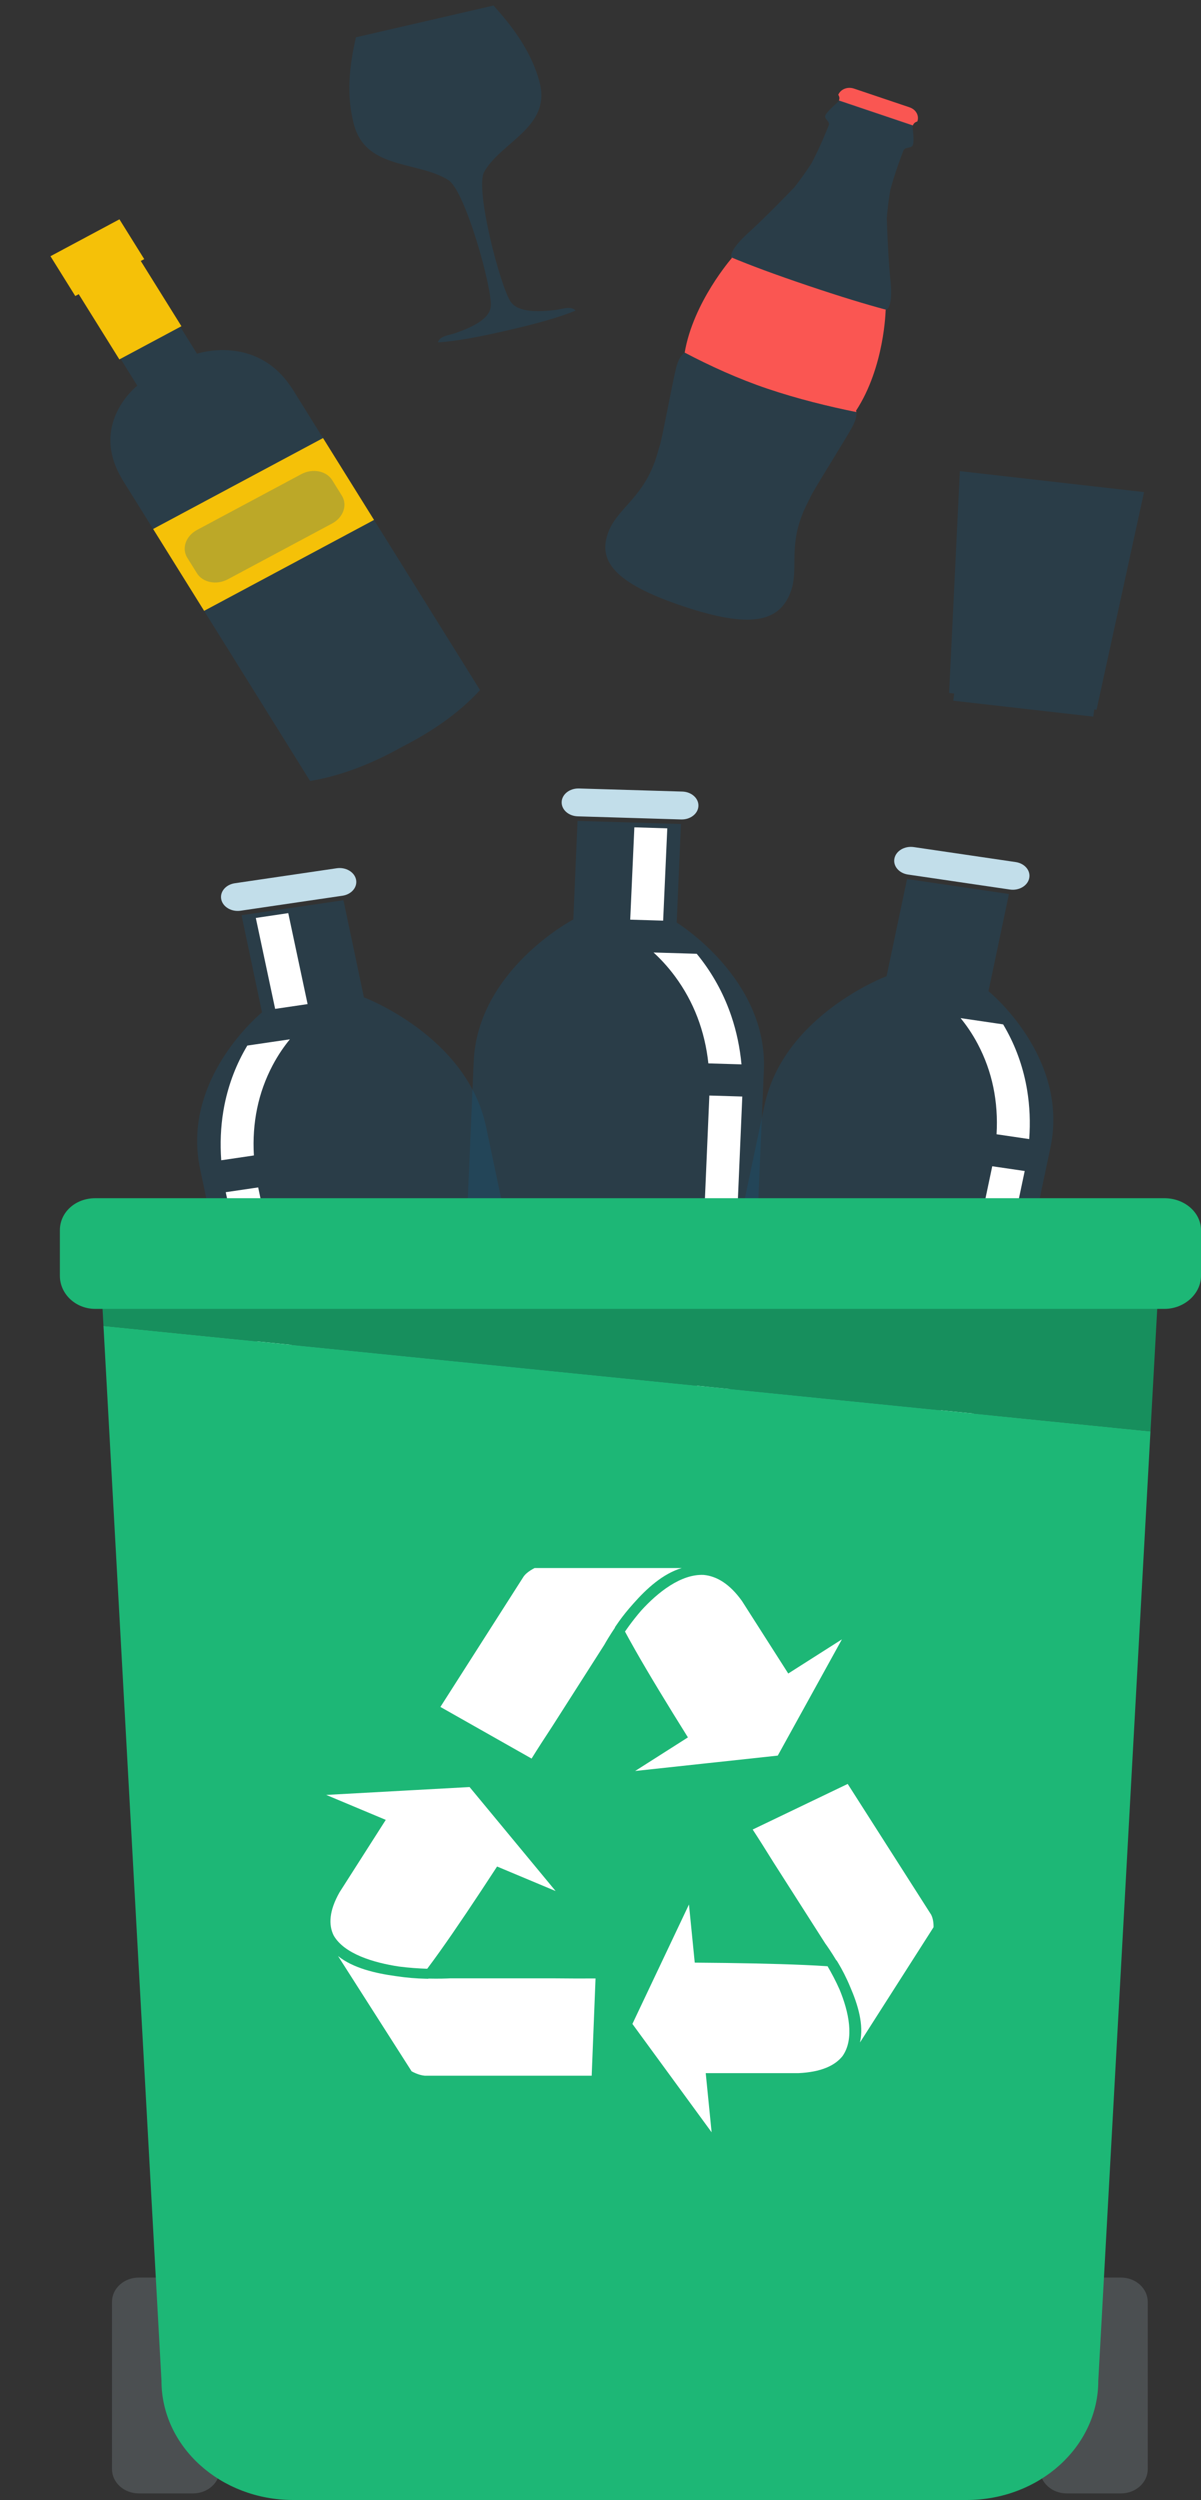 <svg width="125" height="260" viewBox="0 0 125 260" fill="none" xmlns="http://www.w3.org/2000/svg">
<rect x="0" y="0" width="125" height="260" fill="#333333" stroke="none"/>
<path d="M59.67 95.626L60.112 85.373L70.874 85.696L70.432 95.949C70.432 95.949 79.915 101.747 79.505 111.315C79.094 120.881 77.797 151.031 77.797 151.031C77.633 153.554 70.806 155.393 62.501 155.143C54.195 154.894 47.543 152.652 47.596 150.126C47.596 150.126 48.891 119.976 49.302 110.41C49.714 100.842 59.67 95.626 59.67 95.626" fill="#135E8A" fill-opacity="0.25"/>
<path d="M58.458 83.398C58.424 84.2 59.172 84.871 60.132 84.899L70.893 85.223C71.853 85.251 72.657 84.626 72.692 83.826C72.726 83.025 71.977 82.353 71.019 82.323L60.257 82.001C59.298 81.973 58.492 82.599 58.458 83.398" fill="#C2DEEA"/>
<path d="M65.593 95.645L66.024 86.041L69.451 86.149L69.02 95.748L65.593 95.645Z" fill="white"/>
<path d="M70.249 101.534C69.475 100.49 68.689 99.668 68.02 99.059L72.515 99.194C72.695 99.412 72.877 99.641 73.057 99.881C74.383 101.641 75.418 103.598 76.125 105.698C76.661 107.286 77.011 108.958 77.175 110.695L73.727 110.592C73.362 107.202 72.197 104.167 70.249 101.534Z" fill="white"/>
<path d="M72.243 150.833L73.827 114C73.827 113.98 73.827 113.958 73.829 113.936L77.258 114.039C77.257 114.061 77.255 114.083 77.255 114.104L75.659 151.276C75.659 151.276 72.249 154.11 61.993 153.803C61.993 153.803 70.673 152.672 72.243 150.833" fill="white"/>
<path d="M37.876 103.725L35.746 93.622L25.14 95.18L27.27 105.285C27.27 105.285 18.835 112.121 20.823 121.549C22.811 130.976 29.074 160.687 29.074 160.687C29.654 163.169 36.72 164.203 44.904 163.001C53.09 161.798 59.307 158.81 58.837 156.313H58.838C58.838 156.313 52.575 126.602 50.587 117.173C48.599 107.746 37.876 103.725 37.876 103.725Z" fill="#135E8A" fill-opacity="0.25"/>
<path d="M37.058 91.475C37.222 92.264 36.592 93.016 35.647 93.155L25.042 94.714C24.096 94.853 23.197 94.327 23.029 93.538C22.864 92.749 23.494 91.997 24.439 91.857L35.045 90.298C35.99 90.159 36.89 90.687 37.058 91.475Z" fill="#C2DEEA"/>
<path d="M32.015 104.426L30.002 94.965L26.625 95.466L28.637 104.923L32.015 104.426" fill="white"/>
<path d="M28.373 110.796C28.966 109.673 29.61 108.769 30.172 108.088L25.741 108.739C25.599 108.976 25.459 109.225 25.319 109.482C24.295 111.379 23.595 113.436 23.24 115.597C22.971 117.231 22.901 118.928 23.026 120.668L26.425 120.167C26.227 116.77 26.878 113.628 28.373 110.796Z" fill="white"/>
<path d="M34.539 159.852L26.886 123.556C26.883 123.534 26.879 123.513 26.874 123.491L23.495 123.988C23.499 124.01 23.504 124.03 23.509 124.052L31.231 160.684C31.231 160.684 35.074 163.099 45.182 161.612C45.182 161.612 36.399 161.493 34.539 159.852" fill="white"/>
<path d="M92.275 101.523L94.406 91.418L105.011 92.977L102.881 103.082C102.881 103.082 111.316 109.918 109.329 119.346C107.34 128.774 101.077 158.486 101.077 158.486L101.076 158.485C100.497 160.965 93.431 162.001 85.245 160.798C77.061 159.594 70.844 156.606 71.313 154.11C71.313 154.11 77.577 124.398 79.564 114.971C81.552 105.543 92.275 101.523 92.275 101.523" fill="#135E8A" fill-opacity="0.25"/>
<path d="M93.094 89.272C92.929 90.062 93.559 90.813 94.504 90.953L105.11 92.512C106.053 92.651 106.955 92.124 107.12 91.334C107.288 90.546 106.657 89.793 105.711 89.655L95.106 88.096C94.16 87.957 93.261 88.484 93.094 89.272" fill="#C2DEEA"/>
<path d="M101.773 108.592C101.182 107.469 100.537 106.565 99.977 105.884L104.406 106.535C104.548 106.773 104.69 107.022 104.828 107.278C105.853 109.176 106.552 111.232 106.907 113.394C107.176 115.028 107.247 116.724 107.12 118.465L103.722 117.964C103.921 114.566 103.269 111.424 101.773 108.592" fill="white"/>
<path d="M95.607 157.65L103.26 121.353C103.265 121.333 103.268 121.311 103.273 121.29L106.652 121.785C106.647 121.807 106.642 121.829 106.638 121.85L98.915 158.482C98.915 158.482 95.071 160.897 84.964 159.411C84.964 159.411 93.746 159.29 95.607 157.65" fill="white"/>
<path d="M22.878 256.791C22.878 258.186 21.628 259.316 20.084 259.316H14.451C12.908 259.316 11.657 258.186 11.657 256.791V239.391C11.657 237.996 12.908 236.866 14.451 236.866H20.084C21.628 236.866 22.878 237.996 22.878 239.391V256.791" fill="#4B4F51"/>
<path d="M119.457 256.791C119.457 258.186 118.206 259.316 116.663 259.316H111.029C109.486 259.316 108.235 258.186 108.235 256.791V239.391C108.235 237.996 109.486 236.866 111.029 236.866H116.663C118.206 236.866 119.457 237.996 119.457 239.391V256.791Z" fill="#4B4F51"/>
<path d="M120.561 134.004C120.561 133.835 120.556 133.616 120.549 133.502H10.569C10.561 133.616 10.557 133.835 10.557 134.004L10.771 137.897L119.743 148.866L120.561 134.004" fill="#178F5D"/>
<path d="M10.77 137.897L16.807 247.605C16.807 254.45 22.946 260 30.52 260H33.599H97.516H100.595C108.168 260 114.309 254.45 114.309 247.605L119.741 148.865L10.77 137.897" fill="#1DB776"/>
<path d="M125.001 132.683C125.001 134.554 123.267 136.124 121.196 136.124H9.918C7.848 136.124 6.232 134.554 6.232 132.683V127.947C6.232 126.076 7.848 124.613 9.918 124.613H121.196C123.267 124.613 125.001 126.076 125.001 127.947V132.683Z" fill="#1DB776"/>
<path d="M71.599 180.688L66.106 184.183L73.309 183.406L73.627 183.371L74.545 183.274L80.95 182.582L83.696 177.61L83.984 177.089L87.627 170.492L82.041 174.046L77.224 166.504C75.932 164.702 74.574 163.916 73.236 163.791C70.867 163.686 68.458 165.608 66.746 167.488C66.277 168.027 65.85 168.572 65.473 169.087C65.324 169.291 65.181 169.49 65.049 169.682C65.18 169.928 65.324 170.192 65.473 170.462C65.675 170.83 65.888 171.213 66.121 171.619C67.528 174.095 69.455 177.262 71.599 180.688" fill="white"/>
<path d="M86.132 204.489C85.418 204.442 84.615 204.397 83.738 204.359C80.662 204.223 76.665 204.148 72.309 204.114L71.708 198.066L68.851 204.093L68.725 204.359L68.36 205.127L65.82 210.488L69.211 215.123L69.566 215.608L74.065 221.758L73.452 215.608H83.087C85.46 215.499 86.891 214.829 87.681 213.844C88.967 212.042 88.328 209.195 87.383 206.915C86.991 206.026 86.544 205.195 86.132 204.489Z" fill="white"/>
<path d="M97.165 200.429C97.177 199.738 97.014 199.324 96.915 199.129L96.796 198.944L88.229 185.529L78.339 190.272C78.953 191.203 79.696 192.386 80.483 193.652L85.893 202.122C86.087 202.386 86.528 203.019 87.047 203.883L87.078 203.886L87.239 204.152C87.635 204.808 88.09 205.677 88.487 206.635C89.285 208.474 89.933 210.58 89.506 212.417L97.165 200.429" fill="white"/>
<path d="M65.475 167.283C65.621 167.111 65.771 166.937 65.929 166.764C67.293 165.221 68.986 163.662 70.958 163.076H65.475H55.643C54.977 163.413 54.66 163.745 54.523 163.922L54.405 164.106L45.837 177.521L55.327 182.891C55.911 181.944 56.673 180.771 57.493 179.521L62.901 171.053C63.059 170.768 63.444 170.107 64.011 169.268L63.998 169.244L64.174 168.985C64.511 168.486 64.954 167.895 65.475 167.283Z" fill="white"/>
<path d="M41.515 204.518C42.562 204.655 43.584 204.722 44.464 204.751C44.868 204.216 45.312 203.608 45.786 202.944C47.455 200.602 49.525 197.51 51.736 194.118L57.831 196.671L53.485 191.421L53.293 191.19L52.74 190.521L48.874 185.853L42.738 186.189L42.095 186.225L33.953 186.671L40.151 189.267L35.334 196.808C34.254 198.72 34.18 200.177 34.728 201.287C35.812 203.194 38.859 204.118 41.515 204.518Z" fill="white"/>
<path d="M57.673 205.747H46.852C46.502 205.766 45.675 205.796 44.59 205.771L44.572 205.794L44.236 205.785C43.407 205.768 42.35 205.69 41.23 205.521C39.07 205.227 36.729 204.68 35.184 203.428L42.842 215.418C43.495 215.772 43.974 215.852 44.209 215.873H44.446H61.583L61.983 205.759C60.784 205.771 59.279 205.765 57.673 205.747" fill="white"/>
<path d="M55.801 7.409C54.861 4.817 53.23 2.639 51.364 0.575L50.404 0.797L38.006 3.659L37.046 3.881C36.444 6.515 36.108 9.147 36.593 11.844C36.697 12.42 36.856 13.135 37.097 13.716C38.703 17.575 43.69 16.84 46.67 18.732C48.443 19.86 51.283 30.14 51.079 31.897C50.921 33.248 49.013 34.071 47.385 34.648C46.79 34.857 45.747 34.929 45.587 35.604C47.386 35.515 50.155 34.985 52.854 34.35C55.557 33.737 58.271 33.002 59.905 32.298C59.421 31.771 58.463 32.162 57.833 32.235C56.102 32.434 54 32.537 53.175 31.413C52.105 29.95 49.4 19.639 50.396 17.872C52.067 14.906 56.843 13.387 56.305 9.281C56.223 8.663 56 7.963 55.801 7.409" fill="#135E8A" fill-opacity="0.25"/>
<path d="M99.903 48.998L99.49 57.517L98.784 72.069L99.314 72.13L99.215 72.873L113.789 74.53L113.887 73.787L114.13 73.814L117.247 59.536L119.071 51.178L99.903 48.998" fill="#135E8A" fill-opacity="0.25"/>
<path d="M30.357 40.347C26.693 34.703 20.503 36.785 20.503 36.785L12.209 23.481L5.995 26.803L14.289 40.108C14.289 40.108 9.248 44.031 12.693 49.791C12.696 49.802 12.701 49.826 12.701 49.826L12.784 49.959L32.276 81.224C35.781 80.642 39.075 79.23 41.85 77.67C44.697 76.224 47.664 74.288 49.961 71.769L30.468 40.504L30.386 40.371C30.386 40.371 30.366 40.354 30.357 40.347" fill="#135E8A" fill-opacity="0.25"/>
<path d="M38.929 54.074L21.245 63.529L15.937 55.014L33.621 45.559L38.929 54.074Z" fill="#F5C108"/>
<path d="M12.431 22.809L12.071 23.001L5.612 26.455L5.253 26.647L7.834 30.787L8.194 30.595L12.424 37.38L18.883 33.927L14.652 27.142L15.012 26.949L12.431 22.809Z" fill="#F5C108"/>
<path d="M35.581 51.551C36.187 52.523 35.735 53.818 34.569 54.441L23.704 60.25C22.539 60.873 21.102 60.589 20.496 59.616L19.493 58.007C18.887 57.034 19.339 55.74 20.504 55.117L31.369 49.308C32.534 48.684 33.971 48.969 34.578 49.941L35.581 51.551Z" fill="#135E8A" fill-opacity="0.25"/>
<path d="M95.179 12.788C95.3 12.68 95.473 12.634 95.473 12.634C95.681 12.104 95.402 11.41 94.662 11.161L88.891 9.216C88.15 8.966 87.456 9.332 87.247 9.861C87.247 9.861 87.346 9.999 87.365 10.154C87.376 10.251 87.35 10.369 87.316 10.459L95.005 13.051C95.041 12.961 95.103 12.856 95.179 12.788" fill="#FA5652"/>
<path d="M92.178 32.23C92.195 32.225 92.213 32.218 92.229 32.21C90.133 31.653 87.473 30.845 84.105 29.71C80.646 28.544 78.058 27.578 76.139 26.774C76.149 26.796 76.159 26.817 76.172 26.835C76.172 26.835 72.15 31.418 71.262 36.673C73.856 38.036 76.814 39.395 79.891 40.432C83 41.48 86.215 42.27 89.136 42.859C89.119 42.762 89.093 42.719 89.093 42.719C92.078 38.161 92.178 32.23 92.178 32.23" fill="#FA5652"/>
<path d="M83.47 53.599C83.529 53.448 83.586 53.3 83.641 53.155C83.984 52.392 84.293 51.85 84.375 51.645C84.592 51.092 87.989 45.718 88.68 44.443C89.158 43.563 89.169 43.075 89.132 42.859C86.211 42.269 82.995 41.481 79.887 40.433C76.809 39.396 73.852 38.035 71.258 36.672C71.256 36.684 71.254 36.696 71.252 36.705C71.252 36.705 70.723 36.883 70.367 38.271C70.013 39.659 68.883 45.797 68.667 46.351C68.586 46.558 68.444 47.167 68.172 47.969C68.118 48.106 68.063 48.243 68.007 48.387C66.633 51.881 64.236 53.001 63.347 55.261C62.166 58.267 63.836 60.603 71.012 63.021C78.188 65.44 81.083 64.643 82.264 61.637C83.152 59.377 82.096 57.093 83.47 53.599Z" fill="#135E8A" fill-opacity="0.25"/>
<path d="M84.105 29.709C87.472 30.844 90.132 31.653 92.227 32.211C93.068 31.842 92.644 28.846 92.644 28.846C92.57 28.054 92.508 27.167 92.459 26.32C92.35 24.458 92.301 22.791 92.301 22.791C92.299 22.791 92.295 22.789 92.291 22.785C92.348 22.023 92.459 20.91 92.671 19.726C93.146 17.959 93.808 16.223 94.027 15.666C94.197 15.233 94.854 15.479 95.008 15.087C95.188 14.63 94.973 13.277 94.978 13.15C94.983 13.119 94.983 13.108 95.018 13.021L87.328 10.429C87.294 10.517 87.288 10.525 87.269 10.552C87.186 10.653 86.084 11.556 85.906 12.008C85.752 12.4 86.422 12.61 86.253 13.041C86.034 13.597 85.339 15.314 84.481 16.946C83.819 17.987 83.129 18.911 82.639 19.532C82.635 19.531 82.63 19.532 82.628 19.531C82.628 19.531 81.433 20.778 80.058 22.14C79.432 22.76 78.769 23.402 78.162 23.965C78.162 23.965 75.79 25.983 76.138 26.774C78.056 27.577 80.646 28.543 84.105 29.709" fill="#135E8A" fill-opacity="0.25"/>
</svg>
